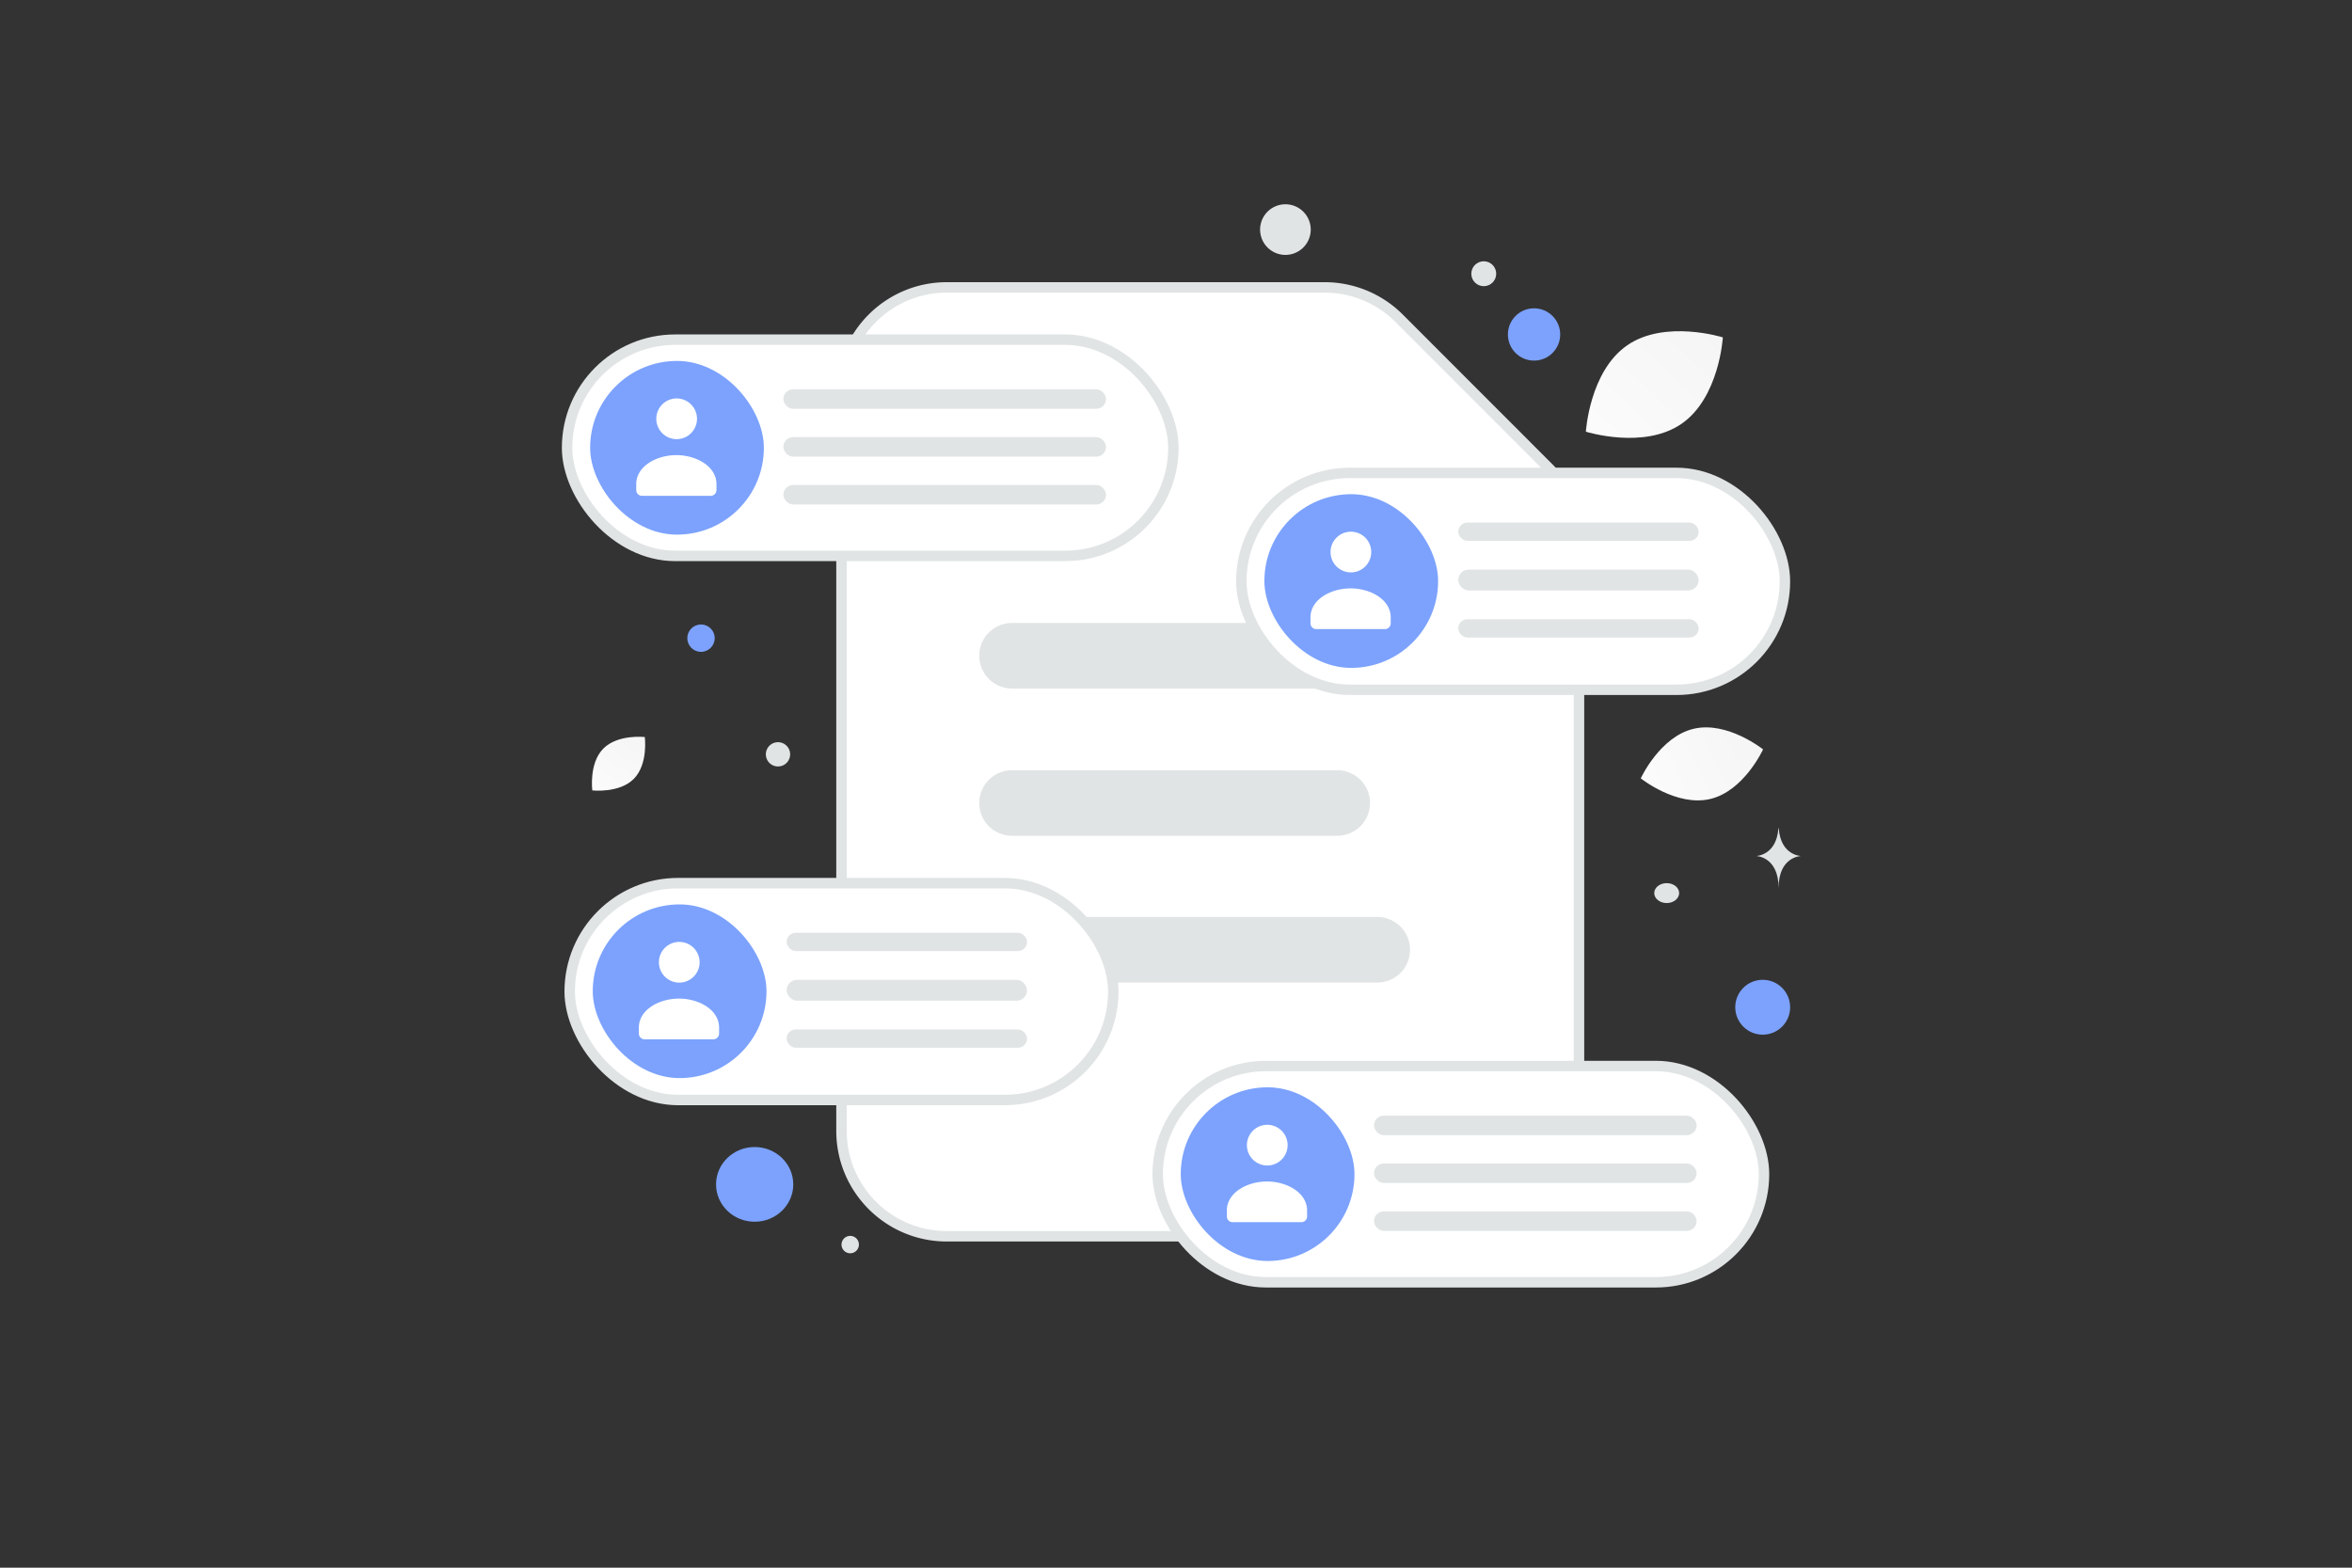<svg width="900" height="600" viewBox="0 0 900 600" fill="none" xmlns="http://www.w3.org/2000/svg"><rect x="0" y="0" width="900" height="600" fill="#333333" stroke="none"/><path fill="transparent" d="M0 0h900v600H0z"/><path d="M654.431 305.795c-12.922 3.061-26.589-7.897-26.589-7.897s7.294-15.916 20.22-18.968c12.922-3.061 26.584 7.888 26.584 7.888s-7.293 15.916-20.215 18.977z" fill="url(#a)"/><path d="M643.418 162.218c-14.469 9.966-36.575 2.999-36.575 2.999s1.369-23.123 15.848-33.08c14.47-9.967 36.566-3.009 36.566-3.009s-1.369 23.123-15.839 33.09z" fill="url(#b)"/><path d="M242.559 298.061c-5.542 5.64-15.906 4.451-15.906 4.451s-1.371-10.335 4.176-15.972c5.542-5.641 15.901-4.455 15.901-4.455s1.371 10.335-4.171 15.976z" fill="url(#c)"/><circle cx="674.5" cy="385.5" r="10.5" transform="rotate(180 674.5 385.5)" fill="#7ca2fd"/><ellipse cx="288.773" cy="453.296" rx="14.773" ry="14.296" transform="rotate(180 288.773 453.296)" fill="#7ca2fd"/><circle r="5.242" transform="matrix(-1 0 0 1 268.242 244.242)" fill="#7ca2fd"/><circle r="10.007" transform="matrix(-1 0 0 1 587.007 128.007)" fill="#7ca2fd"/><circle r="9" transform="matrix(-1 0 0 1 660 461)" fill="#E1E4E5"/><circle r="3.336" transform="matrix(-1 0 0 1 325.337 476.336)" fill="#E1E4E5"/><circle r="4.765" transform="matrix(-1 0 0 1 567.765 104.765)" fill="#E1E4E5"/><circle r="4.657" transform="scale(1 -1) rotate(-75 -39.271 -338.338)" fill="#E1E4E5"/><circle r="6.195" transform="matrix(-1 0 0 1 290.76 201.531)" fill="#E1E4E5"/><ellipse rx="4.765" ry="3.812" transform="matrix(-1 0 0 1 637.766 341.812)" fill="#E1E4E5"/><circle r="9.691" transform="scale(1 -1) rotate(-75 188.678 -364.443)" fill="#E1E4E5"/><path d="M680.514 317h.124c.739 10.459 8.517 10.62 8.517 10.62s-8.577.168-8.577 12.254c0-12.086-8.578-12.254-8.578-12.254s7.776-.161 8.514-10.62zM328.773 144.823h.215c1.271 18.304 14.668 18.586 14.668 18.586s-14.773.293-14.773 21.443c0-21.15-14.772-21.443-14.772-21.443s13.391-.282 14.662-18.586z" fill="#E1E4E5"/><path fill-rule="evenodd" clip-rule="evenodd" d="m592.396 178.879-57.006-57.056A40.31 40.31 0 0 0 506.887 110H362.315C340.041 110 322 128.057 322 150.351v282.458c0 22.294 18.041 40.352 40.315 40.352h201.578c22.274 0 40.315-18.058 40.315-40.352V207.408a40.385 40.385 0 0 0-11.812-28.529z" fill="#fff" stroke="#E1E4E5" stroke-width="4"/><path d="M387.263 250.972h124.418m-124.418 56.36h124.418M387 363.5h140" stroke="#E1E4E5" stroke-width="25.125" stroke-linecap="round" stroke-linejoin="round"/><rect x="443" y="408" width="232" height="82.76" rx="41.38" fill="#fff" stroke="#E1E4E5" stroke-width="4"/><rect x="451.819" y="416.14" width="66.48" height="66.48" rx="33.24" fill="#7ca2fd"/><path fill-rule="evenodd" clip-rule="evenodd" d="M500.164 463.324v2.223c0 1.226-.983 2.222-2.194 2.222h-26.321c-1.21 0-2.193-.996-2.193-2.222v-2.259c0-6.725 7.585-11.095 15.354-11.095 7.769 0 15.354 4.372 15.354 11.095m-9.847-30.621a7.789 7.789 0 1 1-11.014 11.012 7.789 7.789 0 0 1 11.014-11.012z" fill="#fff"/><rect x="525.761" y="426.994" width="123.462" height="7.462" rx="3.731" fill="#E1E4E5"/><rect x="525.76" y="445.31" width="123.462" height="7.462" rx="3.731" fill="#E1E4E5"/><rect x="525.76" y="463.625" width="123.462" height="7.462" rx="3.731" fill="#E1E4E5"/><rect x="217" y="130" width="232" height="82.76" rx="41.38" fill="#fff" stroke="#E1E4E5" stroke-width="4"/><rect x="225.819" y="138.14" width="66.48" height="66.48" rx="33.24" fill="#7ca2fd"/><path fill-rule="evenodd" clip-rule="evenodd" d="M274.164 185.324v2.223c0 1.226-.983 2.222-2.194 2.222h-26.321c-1.21 0-2.193-.996-2.193-2.222v-2.259c0-6.725 7.585-11.095 15.354-11.095 7.769 0 15.354 4.372 15.354 11.095m-9.847-30.621a7.789 7.789 0 1 1-11.014 11.012 7.789 7.789 0 0 1 11.014-11.012z" fill="#fff"/><rect x="299.761" y="148.994" width="123.462" height="7.462" rx="3.731" fill="#E1E4E5"/><rect x="299.76" y="167.31" width="123.462" height="7.462" rx="3.731" fill="#E1E4E5"/><rect x="299.76" y="185.625" width="123.462" height="7.462" rx="3.731" fill="#E1E4E5"/><rect x="475" y="181" width="208" height="83" rx="41.5" fill="#fff" stroke="#E1E4E5" stroke-width="4"/><rect x="483.819" y="189.14" width="66.48" height="66.48" rx="33.24" fill="#7ca2fd"/><path fill-rule="evenodd" clip-rule="evenodd" d="M532.164 236.324v2.223c0 1.226-.983 2.222-2.194 2.222h-26.321c-1.21 0-2.193-.996-2.193-2.222v-2.259c0-6.725 7.585-11.095 15.354-11.095 7.769 0 15.354 4.372 15.354 11.095m-9.847-30.621a7.789 7.789 0 1 1-11.014 11.012 7.789 7.789 0 0 1 11.014-11.012z" fill="#fff"/><rect x="558" y="200" width="92" height="7" rx="3.5" fill="#E1E4E5"/><rect x="558" y="218" width="92" height="8" rx="4" fill="#E1E4E5"/><rect x="558" y="237" width="92" height="7" rx="3.5" fill="#E1E4E5"/><rect x="218" y="338" width="208" height="83" rx="41.5" fill="#fff" stroke="#E1E4E5" stroke-width="4"/><rect x="226.819" y="346.14" width="66.48" height="66.48" rx="33.24" fill="#7ca2fd"/><path fill-rule="evenodd" clip-rule="evenodd" d="M275.164 393.324v2.223c0 1.226-.983 2.222-2.194 2.222h-26.321c-1.21 0-2.193-.996-2.193-2.222v-2.259c0-6.725 7.585-11.095 15.354-11.095 7.769 0 15.354 4.372 15.354 11.095m-9.847-30.621a7.789 7.789 0 1 1-11.014 11.012 7.789 7.789 0 0 1 11.014-11.012z" fill="#fff"/><rect x="301" y="357" width="92" height="7" rx="3.5" fill="#E1E4E5"/><rect x="301" y="375" width="92" height="8" rx="4" fill="#E1E4E5"/><rect x="301" y="394" width="92" height="7" rx="3.5" fill="#E1E4E5"/><defs><linearGradient id="a" x1="605.771" y1="313.406" x2="718.888" y2="259.966" gradientUnits="userSpaceOnUse"><stop stop-color="#fff"/><stop offset="1" stop-color="#EEE"/></linearGradient><linearGradient id="b" x1="587.053" y1="194.919" x2="700.955" y2="74.813" gradientUnits="userSpaceOnUse"><stop stop-color="#fff"/><stop offset="1" stop-color="#EEE"/></linearGradient><linearGradient id="c" x1="220.447" y1="317.328" x2="260.514" y2="254.52" gradientUnits="userSpaceOnUse"><stop stop-color="#fff"/><stop offset="1" stop-color="#EEE"/></linearGradient></defs></svg>